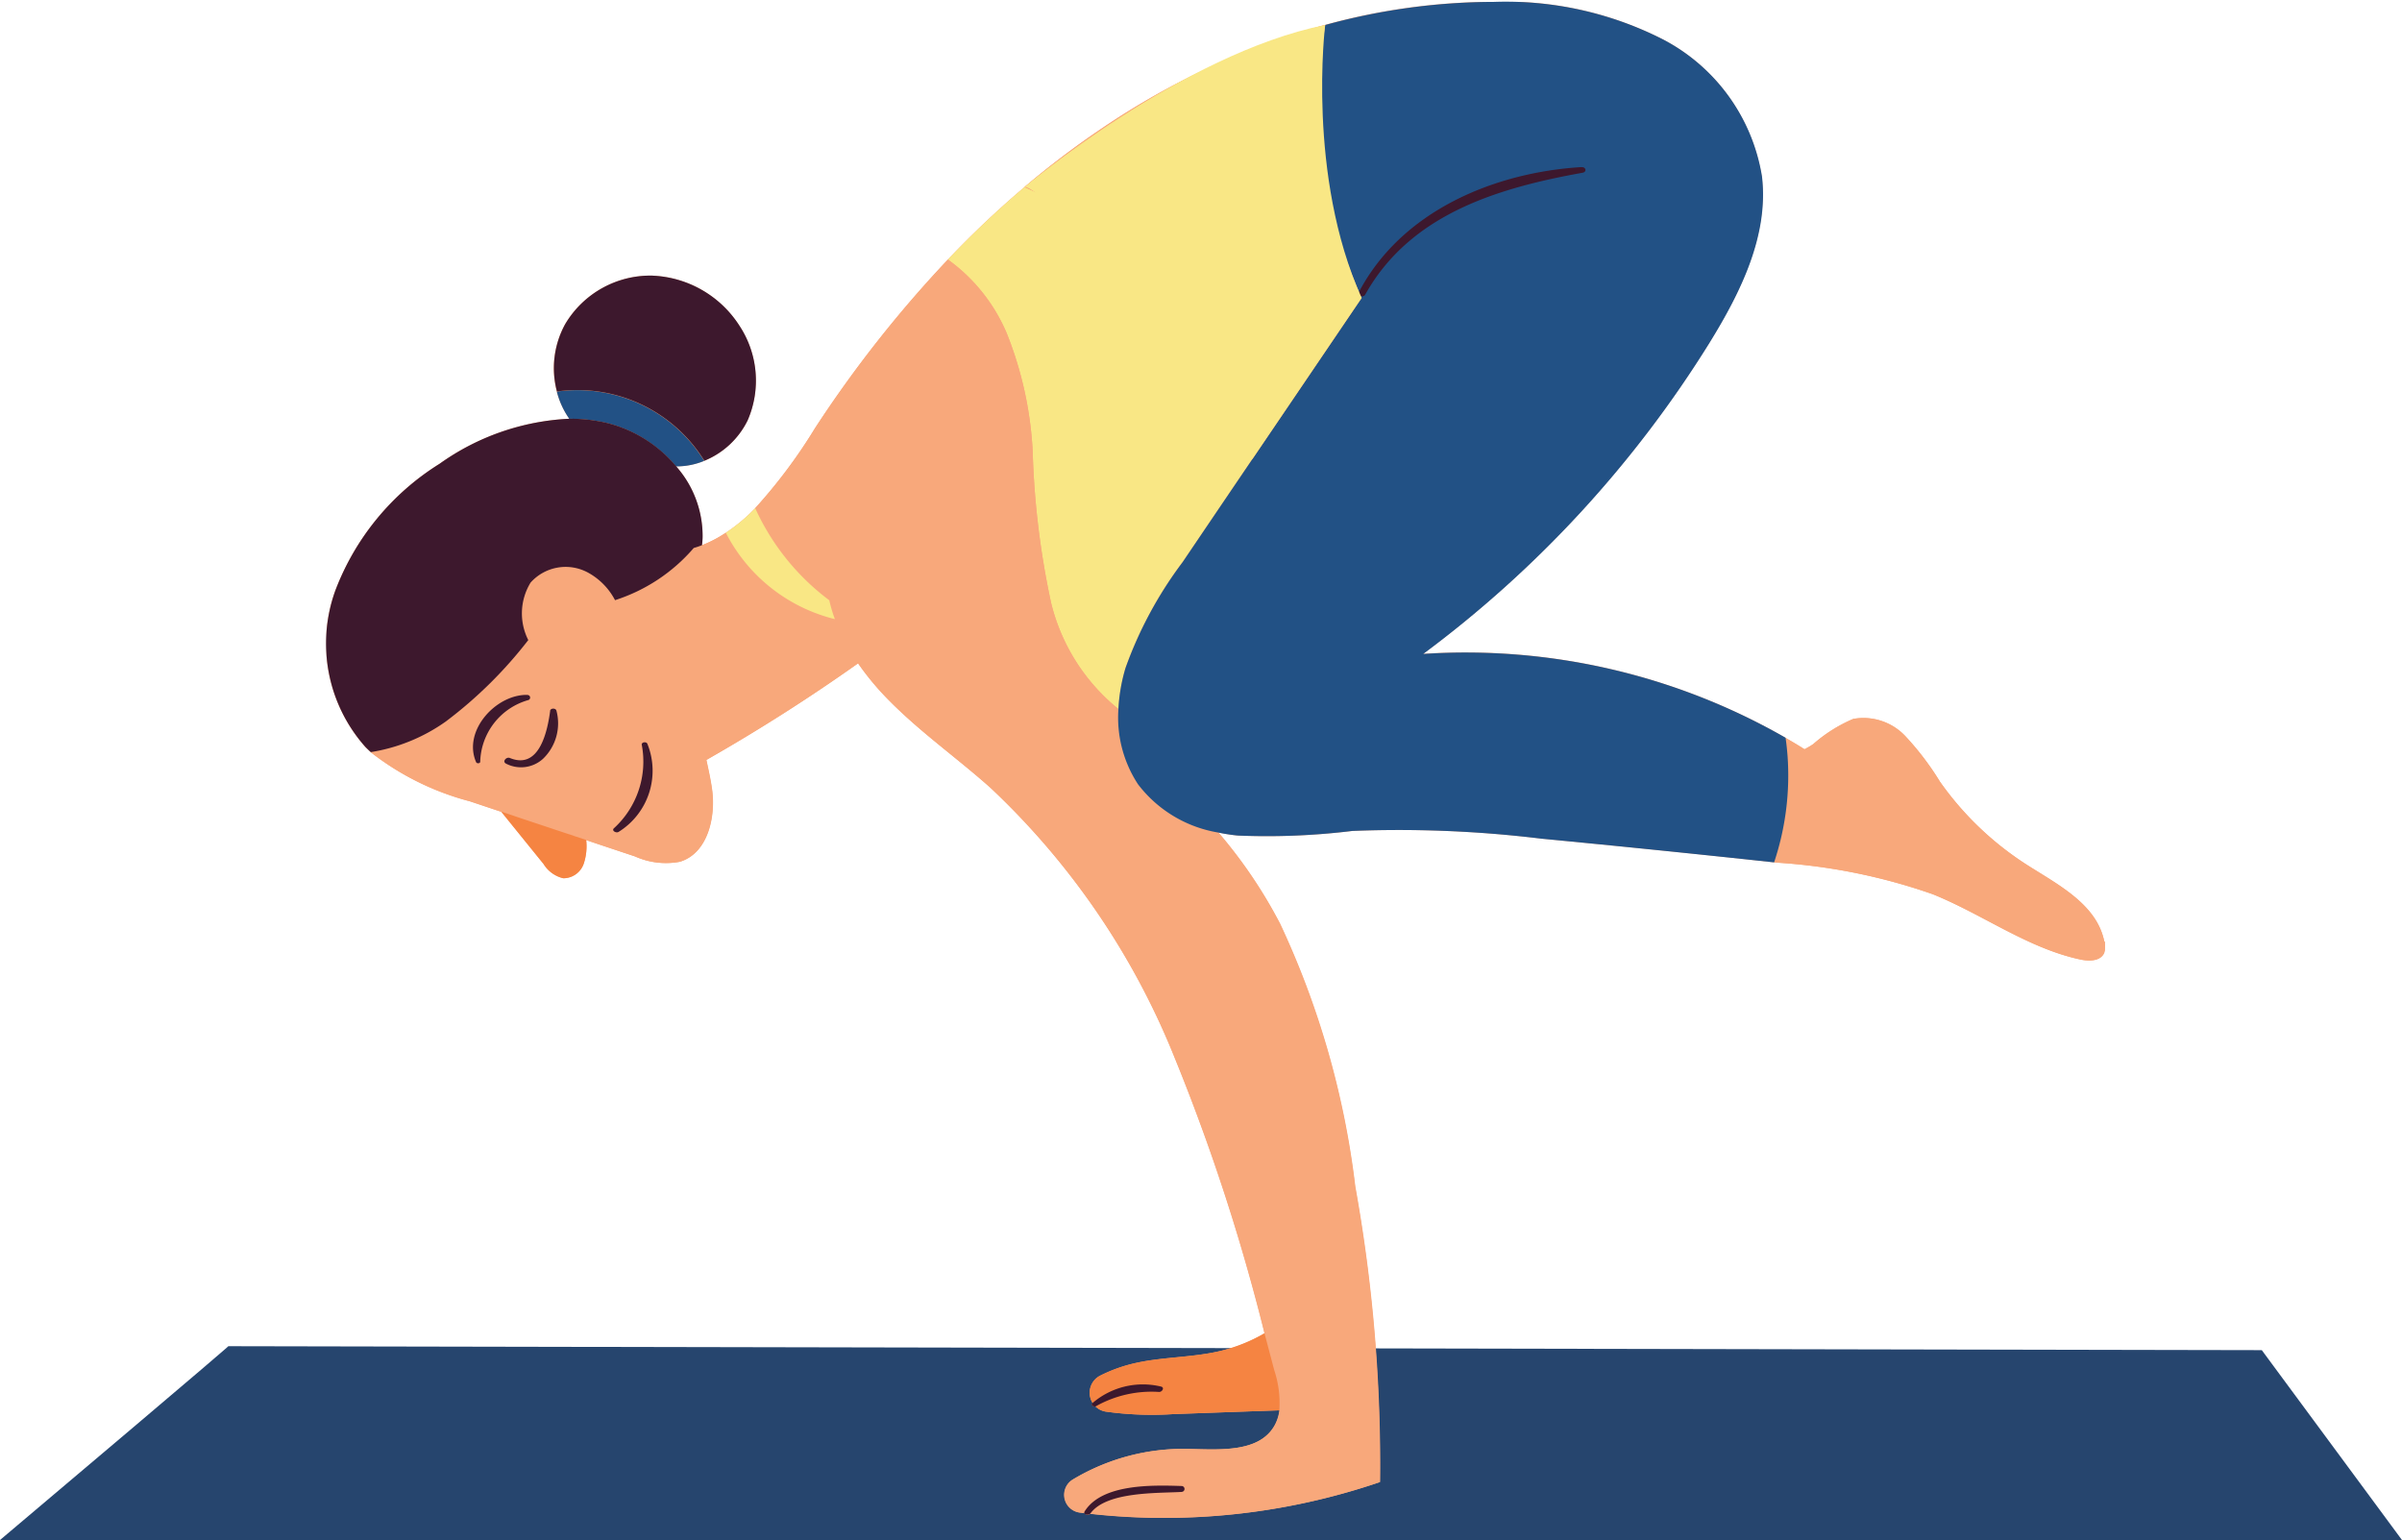 <svg xmlns="http://www.w3.org/2000/svg" xmlns:xlink="http://www.w3.org/1999/xlink" width="103.991" height="66.68" viewBox="0 0 103.991 66.68">
  <defs>
    <clipPath id="clip-path">
      <path id="path2" d="M140.41,89.527h77v65.638h-77Zm0,0" transform="translate(-140.41 -89.527)"/>
    </clipPath>
    <clipPath id="clip-path-2">
      <path id="path5" d="M143.777,91.211h75.136V155.92H143.777Zm0,0" transform="translate(-143.777 -91.211)"/>
    </clipPath>
    <clipPath id="clip-path-3">
      <path id="path8" d="M158,89.379h54.1v37.885H158Zm0,0" transform="translate(-158 -89.379)"/>
    </clipPath>
    <clipPath id="clip-path-4">
      <path id="path11" d="M140,102h55.209v58.83H140Zm0,0" transform="translate(-140 -102)"/>
    </clipPath>
  </defs>
  <g id="Group_190" data-name="Group 190" transform="translate(-218.226 -773.353)">
    <path id="path875" d="M0,225.653c10.038-8.478,9.887-8.392,9.887-8.392l88.034.171,6.07,8.222Z" transform="translate(218.226 614.38)" fill="#26456e"/>
    <g id="arms" transform="translate(232.134 773.353)">
      <g id="g18" transform="translate(0.226 0.082)" clip-path="url(#clip-path)">
        <path id="path16" d="M217.376,130.2c-.334-1.626-2.027-2.463-3.4-3.345a13.5,13.5,0,0,1-3.713-3.567,12.211,12.211,0,0,0-1.51-1.984,2.49,2.49,0,0,0-2.245-.733,6.456,6.456,0,0,0-1.732,1.091,3.606,3.606,0,0,1-.378.222c-.274-.175-.552-.339-.832-.5a27.848,27.848,0,0,0-15.685-3.629,48.9,48.9,0,0,0,12.4-13.481c1.346-2.182,2.56-4.648,2.265-7.194a8.167,8.167,0,0,0-4.279-5.929,14.989,14.989,0,0,0-7.331-1.628,27.7,27.7,0,0,0-7.3,1A32.887,32.887,0,0,0,173.984,95a37.924,37.924,0,0,0-3.352,2.541,41.85,41.85,0,0,0-3.319,3.14,52.07,52.07,0,0,0-5.752,7.3,22.838,22.838,0,0,1-2.595,3.47,7.447,7.447,0,0,1-1.272,1.063,5.283,5.283,0,0,1-1.033.539,2.965,2.965,0,0,0,.028-.369,4.548,4.548,0,0,0-1.147-3.048,3.143,3.143,0,0,0,1.223-.239,3.6,3.6,0,0,0,1.874-1.749,4.315,4.315,0,0,0-.349-4.089,4.706,4.706,0,0,0-3.77-2.178,4.287,4.287,0,0,0-3.776,2.092,3.957,3.957,0,0,0-.362,2.924,3.575,3.575,0,0,0,.541,1.18,10.5,10.5,0,0,0-5.618,1.949,11.11,11.11,0,0,0-4.518,5.5,6.739,6.739,0,0,0,1.307,6.763c.076.076.153.151.233.222a11.855,11.855,0,0,0,4.3,2.129l1.348.451q.916,1.132,1.833,2.265a1.371,1.371,0,0,0,.852.617.935.935,0,0,0,.893-.649,2.4,2.4,0,0,0,.1-1.007q1.058.356,2.117.707a3.263,3.263,0,0,0,1.941.233c1.186-.356,1.557-1.876,1.4-3.1-.058-.436-.157-.873-.25-1.309q3.384-1.928,6.569-4.184a11.894,11.894,0,0,0,1.345,1.611c1.359,1.378,2.95,2.495,4.391,3.782a32.784,32.784,0,0,1,7.962,11.663,87.407,87.407,0,0,1,3.9,11.956,7.059,7.059,0,0,1-1.9.764c-1.291.309-2.652.248-3.935.585a6.529,6.529,0,0,0-1.286.488.829.829,0,0,0-.321,1.184s0,0-.006,0c-.095.088.034.16.125.142a.8.8,0,0,0,.438.224,14.444,14.444,0,0,0,2.933.11q2.3-.084,4.6-.164a1.823,1.823,0,0,1-.2.634c-.675,1.229-2.441,1.059-3.843,1.033a9.3,9.3,0,0,0-4.9,1.324.775.775,0,0,0,.3,1.434l.2.024c.017.08.177.095.25.028a28.9,28.9,0,0,0,12.543-1.374,68.008,68.008,0,0,0-1.072-12.792,37.149,37.149,0,0,0-3.252-11.376,20.865,20.865,0,0,0-2.672-3.953,7.653,7.653,0,0,0,.845.131,30.359,30.359,0,0,0,4.963-.2,50.865,50.865,0,0,1,8.18.335q5.04.479,10.076,1.026c.047,0,.095.009.142.015a25.159,25.159,0,0,1,6.724,1.365c2.165.873,4.117,2.344,6.4,2.829.367.076.839.078,1.01-.266a.828.828,0,0,0,.028-.522" transform="translate(-140.409 -89.527)" fill="#f8a87b"/>
      </g>
      <path id="path20" d="M202.318,115.833q-1.507,2.225-3.015,4.453a17.317,17.317,0,0,0-2.472,4.581,7.628,7.628,0,0,0-.308,1.781,8.5,8.5,0,0,1-2.912-4.587,35.983,35.983,0,0,1-.8-6.586,15.99,15.99,0,0,0-1.124-5.1,7.567,7.567,0,0,0-2.545-3.188,41.857,41.857,0,0,1,3.319-3.14,17.531,17.531,0,0,1,9.858,11.786" transform="translate(-162.011 -95.949)" fill="#f9e785"/>
      <g id="g24" transform="translate(2.085 1.011)" clip-path="url(#clip-path-2)">
        <path id="path22" d="M182.046,110.14q2.371-3.494,4.736-6.986A20.829,20.829,0,0,1,185.2,91.336a32.887,32.887,0,0,0-9.664,4.477,37.927,37.927,0,0,0-3.352,2.541A17.531,17.531,0,0,1,182.046,110.14Zm1.195,20.114a20.866,20.866,0,0,0-2.672-3.953,5.5,5.5,0,0,1-3.468-2.087,5.263,5.263,0,0,1-.85-3.259,8.5,8.5,0,0,1-2.912-4.587,35.984,35.984,0,0,1-.8-6.586,15.989,15.989,0,0,0-1.124-5.1,7.567,7.567,0,0,0-2.545-3.188,52.071,52.071,0,0,0-5.752,7.3,22.838,22.838,0,0,1-2.595,3.47,10.282,10.282,0,0,0,3.2,3.981,6.38,6.38,0,0,0,.244.822,7.253,7.253,0,0,1-4.721-3.74,5.282,5.282,0,0,1-1.033.539,3.376,3.376,0,0,1-.356.12,7.511,7.511,0,0,1-3.408,2.26,2.879,2.879,0,0,0-1.143-1.179,2.033,2.033,0,0,0-2.513.418,2.556,2.556,0,0,0-.1,2.489,18.764,18.764,0,0,1-3.563,3.52,7.691,7.691,0,0,1-3.254,1.331,11.856,11.856,0,0,0,4.3,2.129l1.348.451q1.838.611,3.675,1.225,1.058.356,2.117.707a3.264,3.264,0,0,0,1.941.233c1.186-.356,1.557-1.876,1.4-3.1-.058-.436-.157-.873-.25-1.309q3.384-1.928,6.569-4.184a11.893,11.893,0,0,0,1.345,1.611c1.359,1.378,2.95,2.495,4.391,3.782a32.745,32.745,0,0,1,7.962,11.663,87.305,87.305,0,0,1,3.9,11.956c.142.533.282,1.061.422,1.594a4.574,4.574,0,0,1,.222,1.742,1.823,1.823,0,0,1-.2.634c-.675,1.229-2.441,1.059-3.843,1.033a9.3,9.3,0,0,0-4.9,1.324.775.775,0,0,0,.3,1.434,28.913,28.913,0,0,0,12.993-1.322,68.009,68.009,0,0,0-1.072-12.792A37.148,37.148,0,0,0,183.241,130.254Zm35.664,1.281c-.171.343-.643.341-1.01.266-2.279-.485-4.231-1.956-6.4-2.829a25.158,25.158,0,0,0-6.724-1.365c-.047-.006-.095-.011-.142-.015a11.886,11.886,0,0,0,.578-4.607c-.022-.263-.047-.526-.086-.785.28.16.558.324.832.5a3.6,3.6,0,0,0,.378-.222,6.457,6.457,0,0,1,1.732-1.091,2.49,2.49,0,0,1,2.245.733,12.209,12.209,0,0,1,1.51,1.984,13.5,13.5,0,0,0,3.713,3.567c1.371.882,3.065,1.719,3.4,3.345a.828.828,0,0,1-.028.522" transform="translate(-143.824 -91.267)" fill="#f8a87b"/>
      </g>
      <path id="path26" d="M176.2,133.215a6.384,6.384,0,0,0,.244.822,7.253,7.253,0,0,1-4.721-3.74,7.447,7.447,0,0,0,1.272-1.063,10.282,10.282,0,0,0,3.2,3.981" transform="translate(-154.207 -107.23)" fill="#f9e785"/>
      <g id="g30" transform="translate(9.938 0)" clip-path="url(#clip-path-3)">
        <path id="path28" d="M158.473,106.4a3.574,3.574,0,0,0,.541,1.18,6.75,6.75,0,0,1,1.6.174,5.7,5.7,0,0,1,3.017,1.885,3.143,3.143,0,0,0,1.223-.239A6.461,6.461,0,0,0,158.473,106.4Zm52.692,20.384q-5.033-.543-10.073-1.026a50.866,50.866,0,0,0-8.18-.335,30.369,30.369,0,0,1-4.963.2,7.652,7.652,0,0,1-.845-.131,5.5,5.5,0,0,1-3.468-2.087,5.263,5.263,0,0,1-.85-3.259,7.514,7.514,0,0,1,.308-1.781,17.317,17.317,0,0,1,2.472-4.581q1.507-2.229,3.015-4.453,2.371-3.494,4.736-6.986a20.81,20.81,0,0,1-1.578-11.818,27.7,27.7,0,0,1,7.3-1,14.994,14.994,0,0,1,7.331,1.628,8.167,8.167,0,0,1,4.279,5.929c.3,2.547-.919,5.012-2.265,7.194a48.9,48.9,0,0,1-12.4,13.481,27.852,27.852,0,0,1,15.685,3.629c.039.259.065.522.086.785a11.877,11.877,0,0,1-.58,4.607" transform="translate(-158.212 -89.445)" fill="#225185"/>
      </g>
      <path id="path32" d="M154.113,153.035q.916,1.132,1.833,2.265a1.371,1.371,0,0,0,.852.617.935.935,0,0,0,.893-.649,2.4,2.4,0,0,0,.1-1.007Q155.947,153.649,154.113,153.035Zm33.691,25.92q-2.3.081-4.6.164a14.467,14.467,0,0,1-2.935-.11.83.83,0,0,1-.233-1.555,6.477,6.477,0,0,1,1.286-.488c1.283-.337,2.644-.276,3.934-.585a7.069,7.069,0,0,0,1.9-.764c.142.533.282,1.061.422,1.594a4.574,4.574,0,0,1,.223,1.742" transform="translate(-146.321 -117.891)" fill="#f58442"/>
      <g id="g36" transform="translate(0 6.968)" clip-path="url(#clip-path-4)">
        <path id="path34" d="M152.525,113.555a6.75,6.75,0,0,0-1.6-.174,10.5,10.5,0,0,0-5.618,1.949,11.11,11.11,0,0,0-4.518,5.5,6.739,6.739,0,0,0,1.307,6.763c.076.076.153.151.233.222a7.691,7.691,0,0,0,3.254-1.331,18.764,18.764,0,0,0,3.563-3.52,2.556,2.556,0,0,1,.1-2.489,2.033,2.033,0,0,1,2.513-.418,2.879,2.879,0,0,1,1.143,1.179,7.523,7.523,0,0,0,3.408-2.26,3.373,3.373,0,0,0,.356-.12,2.966,2.966,0,0,0,.028-.369,4.548,4.548,0,0,0-1.147-3.048A5.7,5.7,0,0,0,152.525,113.555Zm2-6.371a4.287,4.287,0,0,0-3.776,2.092,3.957,3.957,0,0,0-.362,2.924,6.461,6.461,0,0,1,6.383,3,3.6,3.6,0,0,0,1.874-1.749,4.315,4.315,0,0,0-.349-4.089A4.706,4.706,0,0,0,154.52,107.185Zm40.231-4.7c-3.811.229-7.824,1.913-9.662,5.437-.086.166.207.224.284.088,1.948-3.487,5.735-4.619,9.411-5.279C194.98,102.7,194.944,102.477,194.752,102.488Zm-45.63,22.854c-1.363-.043-2.833,1.55-2.238,2.913.028.065.166.065.177-.015a2.858,2.858,0,0,1,2.092-2.677A.113.113,0,0,0,149.122,125.342Zm.968.69c-.116.869-.464,2.573-1.749,2.04-.14-.058-.338.147-.17.242a1.412,1.412,0,0,0,1.615-.211,2.131,2.131,0,0,0,.576-2.075C150.339,125.9,150.108,125.9,150.09,126.032Zm3.966,1.471a3.911,3.911,0,0,1-1.2,3.608c-.129.11.095.231.2.16a3.117,3.117,0,0,0,1.238-3.822C154.244,127.353,154.046,127.379,154.057,127.5Zm19.67,28.633a4.923,4.923,0,0,1,2.723-.614c.136.01.259-.194.084-.233a3.349,3.349,0,0,0-2.965.716C173.461,156.1,173.641,156.179,173.727,156.135Zm3.7,3.716c-1.063.06-3.246-.02-3.942.925-.08.106-.343.063-.255-.082.755-1.208,2.957-1.139,4.2-1.1a.127.127,0,1,1-.007.255" transform="translate(-140.183 -102.218)" fill="#3d182d"/>
      </g>
      <path id="path890" d="M195.152,98.354s6.815-5.769,13.015-7.018c0,0-.809,6.515,1.579,11.818l-4.736,6.985s-8.773-11.9-9.858-11.786Z" transform="translate(-164.703 -90.256)" fill="#f9e785"/>
    </g>
  </g>
</svg>
